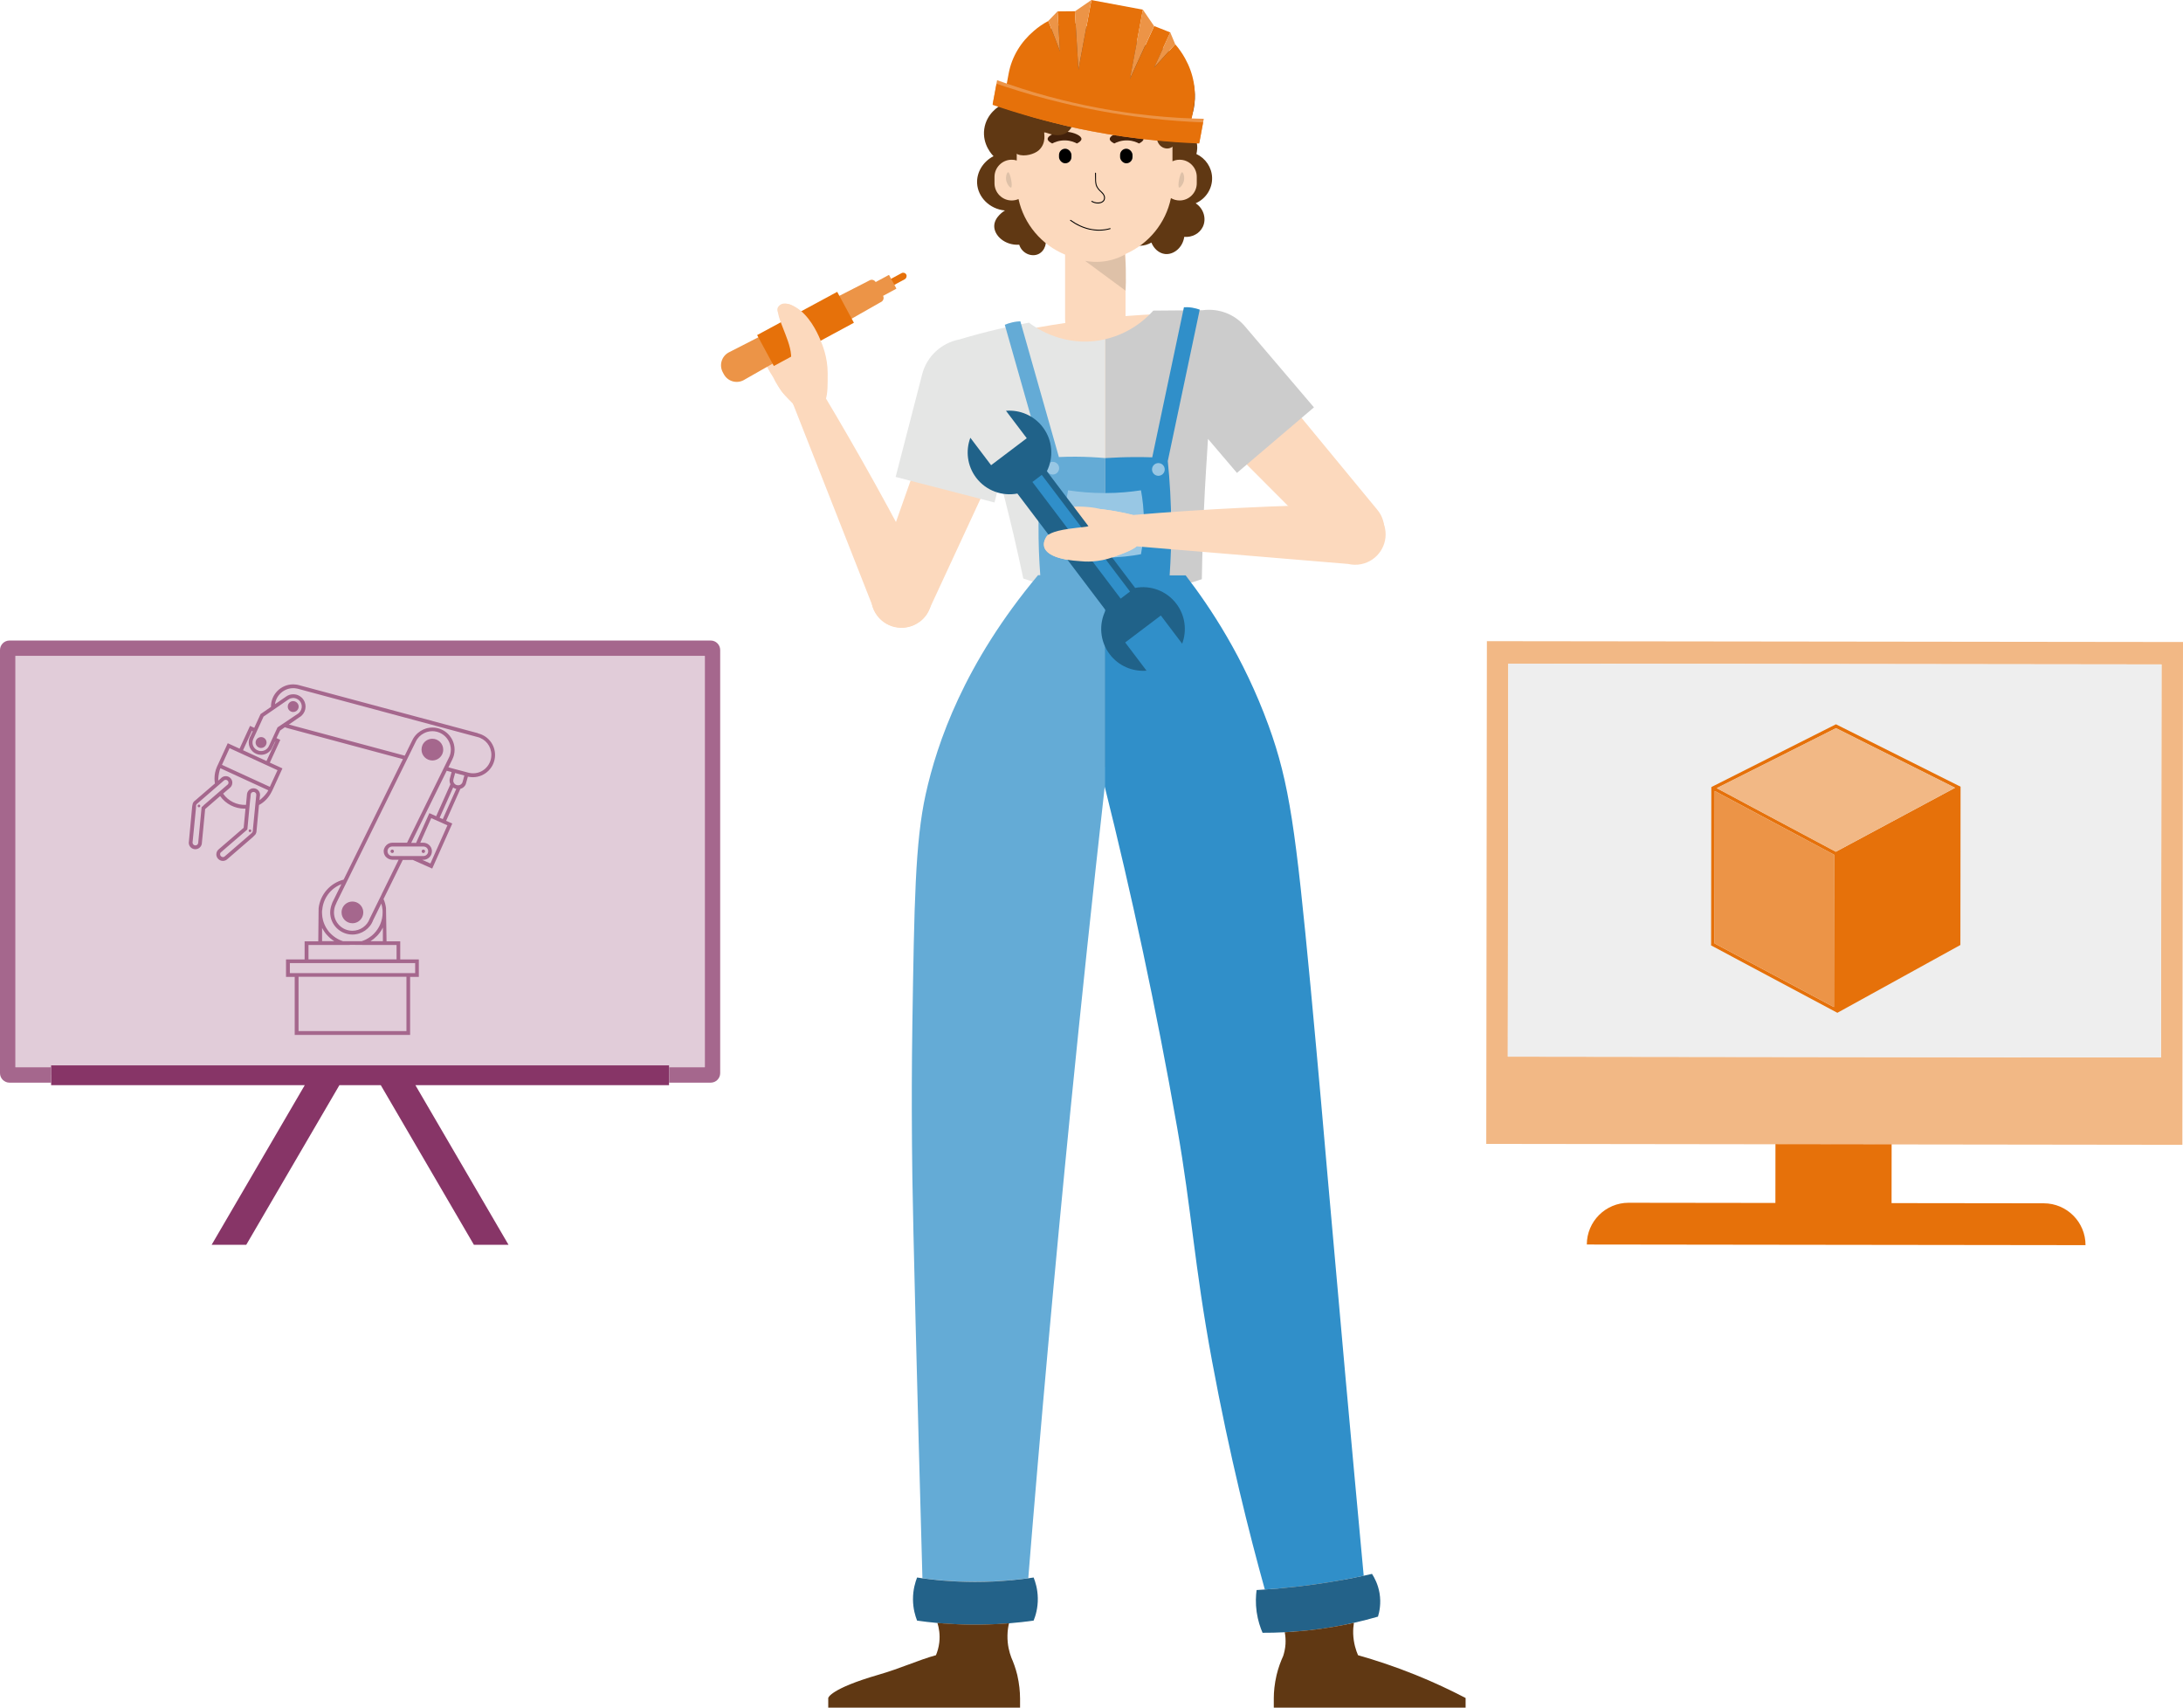 <?xml version="1.0" encoding="UTF-8"?>
<svg id="G-0104_BUW_Dr_M" xmlns="http://www.w3.org/2000/svg" viewBox="0 0 693.77 542.71">
  <defs>
    <style>
      .cls-1 {
        fill: #eee;
      }

      .cls-1, .cls-2, .cls-3, .cls-4, .cls-5, .cls-6, .cls-7, .cls-8, .cls-9, .cls-10, .cls-11, .cls-12, .cls-13, .cls-14, .cls-15, .cls-16, .cls-17, .cls-18, .cls-19, .cls-20 {
        stroke-width: 0px;
      }

      .cls-2 {
        fill: #42210b;
      }

      .cls-3 {
        fill: #a5678d;
      }

      .cls-4 {
        fill: #308fc9;
      }

      .cls-5 {
        fill: #206289;
      }

      .cls-6 {
        fill: #dec1a8;
      }

      .cls-7 {
        fill: #64abd6;
      }

      .cls-8 {
        fill: #e6710a;
      }

      .cls-9 {
        fill: #873567;
      }

      .cls-10 {
        fill: #000;
      }

      .cls-11 {
        fill: #fcd9bd;
      }

      .cls-12 {
        fill: #236289;
      }

      .cls-13 {
        fill: #ec9447;
      }

      .cls-14 {
        fill: #e5e6e5;
      }

      .cls-15 {
        fill: #98c7e4;
      }

      .cls-16 {
        fill: #603813;
      }

      .cls-17 {
        fill: #ccc;
      }

      .cls-18 {
        fill: #e1ccd9;
      }

      .cls-19 {
        fill: #dec1a8;
      }

      .cls-20 {
        fill: #f2b885;
      }
    </style>
  </defs>
  <g id="Gesicht">
    <g id="Haare">
      <path class="cls-16" d="M331.87,74.6c1.2,2.38.2,5.16-1.82,6.13-2.19,1.05-5.26-.17-6.13-2.95-4.6.25-7.94-2.9-7.95-5.9,0-2.96,3.25-4.9,3.41-4.99-4.89-.43-8.62-4.26-8.85-8.63-.19-3.49,1.87-6.9,5.22-8.63-.35-.35-3.63-3.67-2.95-8.63.69-4.98,4.79-7.29,5.21-7.53.3-1.86,1.21-5.85,4.39-9.61,2.24-2.64,4.71-4.11,6.28-4.89.02-.44.41-6.79,5.9-9.99,4.12-2.4,9.41-2.05,13.39.91,1.98-2.3,5.08-3.28,7.95-2.5,3.15.86,5.44,3.69,5.68,7.04,1.3-.12,8.1-.64,13.17,4.09,5.44,5.08,6.67,14.15,2.49,21.97.58.44,2.32,1.87,2.98,4.42.46,1.79.17,3.29-.02,4.03,2.95,1.39,4.89,4.29,4.99,7.49.12,3.49-1.96,6.74-5.22,8.17,2.58,1.69,3.49,4.96,2.27,7.49-1.02,2.12-3.39,3.41-5.9,3.18-.5,3.5-3.43,5.76-6.13,5.45-1.87-.22-3.52-1.66-4.31-3.63-2.16,1.22-4.69,1.38-6.36.23-2.46-1.69-3.14-6.27-.23-9.76-9.91.23-19.83.45-29.74.68l2.27,6.36Z"/>
    </g>
    <g id="Kopf">
      <path class="cls-11" d="M380.34,56.21v2.04c0,3-2.45,5.46-5.45,5.46-1,0-1.95-.27-2.76-.75-1.64,7.98-7.14,14.59-14.44,17.77.01.1.01.18.01.27v20.47c0,5.28-4.32,9.6-9.6,9.6s-9.61-4.32-9.61-9.6v-20.55c-7.43-3.07-13.07-9.66-14.8-17.66-.67.29-1.41.45-2.17.45-3,0-5.46-2.46-5.46-5.46v-2.04c0-2.99,2.46-5.45,5.46-5.45.56,0,1.1.08,1.61.25v-5.02c0-13.6,11.13-24.73,24.75-24.73,6.81,0,12.99,2.78,17.47,7.26,4.49,4.49,7.27,10.67,7.27,17.47v5.27c.69-.32,1.46-.5,2.27-.5,1.5,0,2.87.61,3.85,1.6.99.99,1.6,2.35,1.6,3.85Z"/>
    </g>
    <g id="Augenbrauen">
      <path class="cls-2" d="M361.99,45.6c-.66-.36-1.91-.91-3.56-.98-2.07-.09-3.63.62-4.31.98-1.18-.6-1.44-1.08-1.44-1.44.02-1.23,3.31-2.56,6.28-2.27,2,.19,4.47,1.18,4.46,2.27,0,.56-.67,1.05-1.44,1.44Z"/>
      <path class="cls-2" d="M342.26,45.6c-.66-.36-1.91-.91-3.56-.98-2.07-.09-3.63.62-4.31.98-1.18-.6-1.44-1.08-1.44-1.44.02-1.23,3.31-2.56,6.28-2.27,2,.19,4.47,1.18,4.46,2.27,0,.56-.67,1.05-1.44,1.44Z"/>
    </g>
    <g id="Augen">
      <rect class="cls-10" x="336.56" y="47.26" width="3.95" height="4.64" rx="1.98" ry="1.98"/>
      <rect class="cls-10" x="355.97" y="47.26" width="3.95" height="4.64" rx="1.98" ry="1.98"/>
    </g>
    <g id="Schatten">
      <path class="cls-19" d="M357.41,80.96c-1.28.69-3.22,1.54-5.71,1.98-2.88.51-5.3.25-6.84-.04,4.29,3.16,8.57,6.32,12.86,9.49.05-1.1.07-2.04.09-2.73.02-1.29,0-2.18-.02-3.95-.02-1.49-.04-1.85-.06-2.14-.08-1.09-.21-1.99-.32-2.6Z"/>
      <path class="cls-6" d="M375.68,54.74c.38,0,.93,1.55.51,2.97-.3,1.01-1.12,2.03-1.45,1.89-.63-.26.27-4.87.94-4.86Z"/>
      <path class="cls-6" d="M320.38,54.74c-.38,0-.93,1.55-.51,2.97.3,1.01,1.12,2.03,1.45,1.89.63-.26-.27-4.87-.94-4.86Z"/>
    </g>
    <g id="Nase">
      <path class="cls-10" d="M348.9,64.67c-.66,0-1.35-.19-2-.55-.07-.04-.1-.13-.06-.2.04-.07.13-.1.2-.06.92.51,1.96.64,2.78.36.45-.16.79-.43.92-.74.33-.78.05-1.57-.86-2.4l-.12-.11c-.44-.4-1.17-1.08-1.52-2.16-.12-.37-.16-.93-.19-1.3v-.16c-.01-.45-.02-.81-.03-1.17,0-.36-.01-.72-.01-1.16,0-.08.07-.15.15-.15s.15.07.15.15c0,.43,0,.79.01,1.16,0,.36.01.72.01,1.16v.15c.04.36.08.89.19,1.24.32,1,.99,1.62,1.44,2.03l.12.11c1.01.92,1.32,1.82.94,2.73-.16.39-.57.72-1.1.91-.32.11-.67.17-1.03.17Z"/>
    </g>
    <g id="Mund">
      <path class="cls-10" d="M349.26,73.3c-1.02,0-2.05-.12-3.08-.35-2.09-.48-4.13-1.42-6.05-2.81-.07-.05-.08-.14-.03-.21s.14-.08.21-.03c1.88,1.36,3.88,2.29,5.94,2.76,2.22.5,4.41.46,6.52-.14.08-.02.16.02.18.1.02.08-.02.16-.1.18-1.17.33-2.37.5-3.58.5Z"/>
    </g>
    <g id="Haare-2" data-name="Haare">
      <path class="cls-16" d="M377.58,43.33c-.78,2.15-2.71,3.44-4.81,3.2-1.49,1.24-3.67.68-4.62-1-.86-1.48-.61-3.56.69-4.67-2.13,1.67-4.96,1.65-7.03-.02-2.46-1.98-2.65-5.29-2.66-5.63-.29-.16-3.44-1.96-4.5-5.96-.79.13-1.68.12-2.6-.08,1.18,2.9.24,6.26-2.26,8.1-2.57,1.87-6.15,1.73-8.56-.38.23,3.32-1.58,5.16-3.09,5.71-2.91,1.06-5.28-.53-6.25-.53-.23,0,.87,3.28-1.74,5.67-1.37,1.25-4.54,2.15-6.65,1.33-1.23-.53-3.71-1.84-4.92-3.56-3.52-5.04,1.89-13.58,4.97-17.77,2.09-2.83,4.55-4.56,6.32-5.57-.25-2.95,1.43-5.67,4-6.62,2.99-1.11,6.59.39,8.01,3.58,1.06-2.56,3.73-4.05,6.35-3.62,2.85.47,5,3.09,4.87,6.12.86.17,1.61.47,2.26.85.6-1.17,1.24-1.86,1.34-1.96.1-.3,1.13-3.42,3.82-4.02,2.63-.59,5.76,1.46,7.06,5.06.47.04,4.87.47,7.63,4.91,3.07,4.96,1.21,10.24,1.1,10.53,1.53,1.7,2.04,4.23,1.29,6.33Z"/>
    </g>
  </g>
  <g id="Körper">
    <g id="Körper-2" data-name="Körper">
      <path class="cls-11" d="M434.08,177.04c-3.57,1.52-7.52.74-10.22-1.7-.25-.21-.48-.48-.69-.72-.08-.05-.16-.14-.22-.2-13.72-13.75-27.43-27.51-41.13-41.25-1.93,16.65-3.87,33.3-5.79,49.93,5.04,10.08,10.08,20.17,15.12,30.25,0,.01.01.01.01.02.14.19.27.37.38.6.25.38.55.87.87,1.39,5.85,9.29,18.02,40.91,19.63,102.76.23,9.23.42,21.68.25,36.45,0,.08,0,.16-.01.24,0,.02.01.04,0,.06,0,.06,0,.11-.01.17,0,.02,0,.05.01.07,3.77,30.31,7.18,61.58,10.09,93.75,2.36,26.14,4.3,51.75,5.86,76.77-4.78.24-9.56.47-14.34.7-7.63-22.68-14.95-48.42-20.91-76.95-7.11-34.09-10.87-65.42-12.68-92.95.04.19.08.37.13.56-.05-.35-.1-.69-.12-1.05h.01c-.01-.11-.01-.23-.02-.33-.01.11,0,.23.01.33h-.05c.01.17.02.32.04.49-8.66-37.43-17.28-74.86-25.95-112.29-.24-.14-.45-.31-.64-.5h-6.41s-.01.01-.01.01c-5.35,38.06-10.7,76.16-16.05,114.22,1.15,27.66.64,59.39-3.12,94.23-1.36,12.56-2.72,20.11-4.92,36.12-2.17,15.86-3.95,28.78-5.11,37.11-.02.24-.06.5-.11.8-5.87-.08-11.74-.15-17.6-.23,0-.26.02-.54.06-.8-.79-23.05-1.33-46.54-1.59-70.48-.36-32.4-.17-64.03.47-94.84-.01-.1-.02-.18-.02-.28-.02-.26-.05-.54-.06-.81s-.02-.55-.02-.82c-1.46-11.61-2.25-21.25-2.74-27.99,0,0-5.74-81.54,13.63-114.33,0,0,.47-.78.84-1.59v-.02c.14-.16.29-.32.44-.47l-.12-.1,19.37-30.28c-3.92-13.41-7.85-26.81-11.78-40.22-7.76,16.76-15.54,33.52-23.31,50.29-.04.08-.07.19-.13.27-.12.29-.25.61-.41.91-1.7,3.21-5.15,5.29-9.02,5.09-5.33-.29-9.4-4.84-9.11-10.15.05-.87.2-1.71.49-2.51,0,0,.07-.21.11-.32,8.2-23.3,16.43-46.57,24.66-69.85.13-.3.23-.62.33-.91.02-.06.02-.11.06-.17,1.23-2.96,3.51-5.35,6.34-6.75.24-.12.49-.24.75-.33,1.29-.33,2.62-.66,3.96-.98,10.25-2.45,21.83-4.63,34.6-6.09,13.79-1.56,26.42-1.99,37.54-1.82-.05.43-.1.85-.14,1.28,1.58.72,3.01,1.74,4.2,3.05.05.04.06.08.11.13.19.24.41.5.62.74,15.72,19.06,31.42,38.09,47.13,57.16.06.08.2.26.2.26.55.66.98,1.4,1.33,2.2,2.09,4.9-.18,10.56-5.08,12.66Z"/>
    </g>
    <g id="Oberteil">
      <path class="cls-17" d="M417.58,129.46l-24.47,20.83-9.21-10.81c-.12,1.97-.23,3.77-.33,5.41-.13,1.95-.38,5.71-.66,10.95-.51,9.72-.81,19.15-.96,28.23-6.41,2.19-16.33,4.71-28.59,4.62-.7,0-1.42-.04-2.13-.06v-80.83c8.85-2.04,14.07-7.69,15.29-9.09,5.24-.05,10.49-.1,15.73-.13.01,0,.02-.01.04-.01,4.87-.62,9.96,1.13,13.36,5.14l21.93,25.75Z"/>
      <path class="cls-14" d="M351.23,107.81v80.83c-11.08-.32-20.04-2.7-26.02-4.78-.96-4.53-1.99-9.17-3.08-13.87,0,0-1.97-8.42-4.18-16.77-.04-.13-.07-.28-.11-.41l-1.78,6.88-31.42-8.12,8.44-32.66c1.5-5.8,6.23-9.95,11.78-11.02,3.94-1.18,8.13-2.32,12.55-3.34,3.3-.76,6.51-1.43,9.6-2.01,1.64,1.25,9.47,6.99,20.67,5.88,1.25-.14,2.42-.33,3.55-.61Z"/>
    </g>
    <g id="Hosenanzug">
      <g id="Links">
        <path class="cls-7" d="M351.23,145.6v45.01h-.14v59.39c-3.81,33.95-7.45,68.25-10.9,102.91-4.98,50.2-9.45,99.75-13.4,148.64-1.74.25-3.59.47-5.52.63-3.52.33-7.36.54-11.43.54-3.57-.01-6.95-.17-10.1-.43-2.32-.2-4.53-.45-6.59-.74-1.78-63.69-2.95-110.82-3.2-127.44-.11-7.46-.14-14.48-.14-14.48-.06-8.62-.06-20.33.14-33.97.61-38.7.88-58.06,4.24-73.25,3.61-16.3,12.21-41.55,35.71-69.63h.7c-.37-4.92-.58-10.21-.55-15.81.04-7.79.56-14.94,1.33-21.34l-12.05-42.41c.62-.27,1.41-.55,2.34-.76,1-.24,1.9-.32,2.6-.35,4.08,14.38,8.17,28.76,12.25,43.14,1.76-.08,3.57-.12,5.46-.11,3.3.02,6.39.19,9.26.44Z"/>
        <path class="cls-12" d="M329.82,507.8c.07,3.22-.73,5.76-1.33,7.23-2.44.35-5.04.64-7.81.86-.43.05-.86.07-1.3.1-3.25.25-6.71.37-10.35.35-3.12-.02-6.08-.16-8.9-.37-.74-.05-1.48-.11-2.2-.18-2.27-.2-4.43-.47-6.47-.75-.56-1.41-1.3-3.77-1.31-6.78-.01-3.08.75-5.51,1.31-6.93.55.08,1.11.17,1.68.25,2.07.29,4.28.54,6.59.74,3.15.26,6.53.42,10.1.43,4.07,0,7.91-.2,11.43-.54,1.92-.17,3.77-.38,5.52-.63.59-.08,1.15-.17,1.71-.25.56,1.4,1.27,3.64,1.33,6.49Z"/>
      </g>
      <g id="Rechts">
        <path class="cls-4" d="M433.38,500.77c-2.16.47-4.41.91-6.71,1.33-2.95.54-6.01,1.03-9.17,1.47-3.61.5-7.09.9-10.45,1.19-1.73.16-3.42.29-5.08.39-4.91-17.64-11.18-42.48-16.77-72.57-5.73-30.92-6.43-47.6-11.1-74.24-6.75-38.45-14.58-74.62-23.01-108.35v-67.18h.14v-37.23c3.12-.2,6.43-.32,9.92-.32,1.72,0,3.4.02,5.04.08,3.37-15.9,6.71-31.8,10.07-47.7.72-.04,1.62-.02,2.64.14.94.16,1.74.39,2.38.62l-10.15,48.12c.64,6.25,1.05,13.08,1.09,20.45.04,5.59-.16,10.9-.5,15.88,1.7,0,3.39.01,5.09.01,7.68,9.96,18.44,26.02,26.36,47.76,6.66,18.32,8.62,33.35,13.33,82.93,1.34,14.27,2.44,26.48,3.31,36.22.68,7.86,1.43,16.46,2.13,24.32,3.71,42.22,7.52,84.44,11.45,126.66Z"/>
        <path class="cls-12" d="M437.92,513.77c-2.35.68-4.9,1.35-7.62,1.96-.87.2-1.76.39-2.66.57-2.56.51-5.24.99-8.06,1.37-2.85.39-5.61.68-8.24.87-1.03.08-2.04.14-3.02.19-2.48.13-4.85.18-7.07.17-.69-1.59-1.48-3.85-1.88-6.63-.39-2.81-.25-5.22-.02-6.95.86-.05,1.74-.1,2.63-.17,1.66-.11,3.34-.24,5.08-.39,3.36-.3,6.84-.69,10.45-1.19,3.16-.44,6.22-.93,9.17-1.47,2.3-.42,4.55-.86,6.71-1.33.9-.19,1.77-.38,2.64-.59.76,1.18,1.9,3.26,2.39,6.1.57,3.34-.06,6.07-.49,7.48Z"/>
      </g>
      <circle class="cls-15" cx="368.14" cy="149.19" r="2.02"/>
      <circle class="cls-15" cx="334.58" cy="148.79" r="2.02"/>
      <path class="cls-15" d="M362.62,176.13c-3.15.59-7,1.06-11.39,1.07-4.56.01-8.55-.47-11.79-1.07-.58-2.82-1.05-6.38-1.03-10.5.03-3.82.48-7.13,1.03-9.81,3.36.51,7.32.89,11.76.88,4.29,0,8.14-.38,11.41-.88.52,2.82.94,6.29.93,10.25,0,3.88-.42,7.28-.93,10.06Z"/>
    </g>
    <g id="Unterarme">
      <path class="cls-11" d="M292.37,197.53c-4.22,3.25-10.28,2.45-13.53-1.77-.88-1.15-1.48-2.45-1.78-3.77v-.02c-8.4-21.33-16.79-42.66-25.18-64-.02.01-.06.01-.08.02-.7-.62-1.45-1.33-2.17-2.15-1.84-2.08-3.07-4.16-3.88-5.88-1.76-2.71-2.78-4.91-3.38-6.38-.45-1.11-.91-2.44-.29-3.34.19-.28.47-.5.88-.67,1.4-.55,4.1,1.6,6.37,4.11,1.06,1.17,3.19-3.09,2.44-6.04-1.43-5.54-6.43-8.28-4.14-10.5,2.7-2.62,9.15,2.7,12.34,9.6,2.16,4.69,2.66,8.84,2.7,10.44.08,3.31-.55,6.03-1.13,7.85,5.51,9.2,11.02,18.75,16.53,28.65,5.86,10.56,11.37,20.91,16.54,31.04l.07.1c.2.39.41.79.6,1.18.04.07.07.16.11.23,1.64,3.92.53,8.6-3,11.31Z"/>
      <path class="cls-11" d="M432.6,179.29c-1.42.29-2.85.24-4.17-.07h-.02l-67.18-5.59c-1.48,1.24-3.99,2.15-7.39,3.39-4.87,1.78-9.04,1.49-10.69,1.31-.67-.08-10.59-.43-11.35-4.79-.26-1.48.63-2.77.82-3.03.33-.47,1.35-1.65,7.27-2.48,3.22-.44,5.95-.53,5.95-.81,0-.08-.25-.17-.35-.18-3.37-.49-6.44-1.93-6.43-3.43,0-.45.3-1.21.48-1.47.62-.92,1.91-1.17,3.12-1.16,4.68.06,7.15.81,7.15.81,1.41.17,2.87.37,4.38.63,2.07.36,4.02.78,5.84,1.23v.02c11.14-.93,22.63-1.7,34.46-2.28,12.06-.6,23.78-.96,35.16-1.12l.11-.02c.44,0,.88-.01,1.33-.01h.25c4.24.26,7.94,3.33,8.83,7.69,1.05,5.22-2.35,10.31-7.57,11.36Z"/>
    </g>
    <g id="Schuhe">
      <path class="cls-16" d="M324.18,539.61v3.09h-60.96v-3.09s.5-2.89,15.96-7.37c7.12-2.05,12.61-4.65,18.21-6.2.01.01.04.01.05.01.45-1.08.88-2.45,1.07-4.07.29-2.47-.1-4.62-.59-6.21.72.07,1.46.13,2.2.18,2.82.21,5.78.35,8.9.37,3.64.02,7.11-.1,10.35-.35.44-.02.87-.05,1.3-.1-.26,1.11-.47,2.41-.49,3.89-.06,3.02.63,5.42,1.18,6.89h-.01c.69,1.56,1.41,3.48,1.95,5.68.64,2.82.87,5.33.87,7.26Z"/>
      <path class="cls-16" d="M465.78,539.61v3.09h-60.96v-3.09c0-1.93.23-4.44.88-7.26.57-2.4,1.37-4.47,2.11-6.09.33-1.03.63-2.28.73-3.73.08-1.4-.02-2.68-.24-3.8.98-.05,1.99-.11,3.02-.19,2.63-.19,5.39-.48,8.24-.87,2.82-.38,5.51-.86,8.06-1.37.91-.18,1.79-.37,2.66-.57-.17,1.02-.26,2.19-.23,3.48.11,3.02.92,5.39,1.54,6.82,5.6,1.58,11.73,3.61,18.21,6.22,5.88,2.37,11.2,4.88,15.96,7.37Z"/>
    </g>
  </g>
  <g id="Werkzeug">
    <path class="cls-5" d="M331.42,135.78c-2.85-3.77-7.33-5.59-11.71-5.23l6.6,8.72-11.33,8.57-6.6-8.72c-1.54,4.12-1.01,8.92,1.84,12.69,3.16,4.17,8.3,5.96,13.11,5.04l28.05,37.08c-2.2,4.38-1.88,9.81,1.28,13.98,2.85,3.77,7.33,5.59,11.71,5.23l-6.78-8.96,11.33-8.57,6.78,8.96c1.54-4.12,1.01-8.92-1.84-12.69-3.16-4.17-8.3-5.96-13.11-5.04l-28.05-37.08c2.2-4.38,1.88-9.81-1.28-13.98Z"/>
    <rect class="cls-4" x="341.75" y="147.37" width="3.73" height="46.49" transform="translate(-33.35 241.84) rotate(-37.11)"/>
    <path class="cls-11" d="M349.83,161.79c1.4.16,2.86.37,4.38.63,2.07.36,4.02.77,5.84,1.23.12,1.6.28,3.26.49,4.97.21,1.73.44,3.4.7,5.01-1.48,1.25-3.99,2.15-7.39,3.39-4.88,1.78-9.05,1.5-10.7,1.31-.67-.07-10.59-.42-11.35-4.79-.25-1.47.64-2.77.83-3.03.34-.47,1.35-1.65,7.27-2.48,3.56-.5,5.38-.53,5.95-.81,2.27-1.13,3.39-3.54,3.98-5.42Z"/>
  </g>
  <g id="Helm">
    <path class="cls-8" d="M379.34,34.34l-.85,4.54c-5.72-.39-11.91-1.01-18.5-1.95-.1,0-.2-.02-.29-.04-.89-.12-1.8-.26-2.73-.4-.96-.15-1.91-.3-2.9-.47-.13,0-.26-.03-.41-.06-1.91-.31-3.86-.66-5.83-1.04-1.4-.26-2.78-.55-4.15-.82h0s-.24-.06-.24-.06c-.95-.19-1.89-.4-2.82-.6s-1.84-.42-2.75-.63c-.16-.03-.31-.06-.46-.1-6.38-1.49-12.3-3.12-17.7-4.81l.84-4.52c1.01-5.44,3.94-10.12,8.06-13.6,1.37-1.19,2.9-2.24,4.55-3.12l3.72,9.67-.68-11.1-.1-1.61,5.5-.05v.06s1.13,18.55,1.13,18.55l4.13-22.16,16.35,3.05-4.1,21.99,7.68-16.75.02-.04,5.11,2.03-.67,1.45-4.44,9.7,6.68-7.39c1.21,1.41,2.27,2.92,3.14,4.51,2.66,4.78,3.74,10.27,2.71,15.77Z"/>
    <path class="cls-13" d="M382.57,37.76l-1.41,7.54c-1.16-.03-2.34-.06-3.53-.11-.78-.03-1.57-.07-2.37-.1-.81-.04-1.62-.08-2.43-.13-1.63-.1-3.31-.22-5-.37-.86-.07-1.71-.15-2.58-.24-.87-.09-1.74-.17-2.62-.26-1.76-.2-3.56-.42-5.38-.68h-.02c-.52-.06-1.03-.14-1.56-.22h-.06s-.26-.14-.26-.14l-.05.08c-.93-.14-1.87-.27-2.81-.43-.35-.07-.73-.12-1.1-.19h-.02c-1.49-.24-2.99-.52-4.5-.81-.92-.17-1.83-.36-2.75-.55-.42-.08-.85-.18-1.27-.26-.91-.21-1.81-.39-2.69-.6v-.04s-.08.02-.08.02h-.03c-.56-.15-1.1-.27-1.65-.39-1.12-.26-2.2-.54-3.3-.82-1.08-.28-2.15-.55-3.2-.84-2.32-.62-4.55-1.26-6.71-1.95-2.19-.67-4.32-1.37-6.37-2.07-1.15-.38-2.26-.78-3.35-1.17l1.41-7.54c1.09.39,2.2.79,3.35,1.17,5.37,1.87,11.27,3.64,17.63,5.2.16.05.3.07.46.1.91.23,1.82.45,2.75.66.93.21,1.87.42,2.82.62l.24.05v.02c1.36.27,2.74.57,4.15.83,1.96.39,3.92.73,5.83,1.03.14.03.27.05.41.06.99.17,1.94.31,2.9.45.93.14,1.84.27,2.73.38.1.02.19.04.29.04,6.61.86,12.83,1.34,18.58,1.55,1.19.03,2.37.07,3.54.1Z"/>
    <path class="cls-8" d="M382.36,38.89l-1.25,6.71c-1.16-.05-2.33-.1-3.52-.17-.78-.04-1.57-.09-2.36-.14-.81-.05-1.62-.1-2.42-.17-1.63-.12-3.3-.27-4.99-.43-.85-.08-1.7-.17-2.57-.26-.87-.09-1.73-.19-2.61-.29-1.76-.21-3.55-.45-5.37-.72h-.02c-.52-.07-1.03-.14-1.56-.23h-.06s-.26-.13-.26-.13l-.05.07c-.93-.14-1.87-.28-2.8-.44-.35-.07-.73-.12-1.1-.19h-.02c-1.49-.25-2.99-.53-4.5-.81-.92-.17-1.83-.36-2.75-.55-.42-.08-.85-.18-1.27-.25-.91-.2-1.81-.39-2.69-.59v-.04s-.08.02-.08.02h-.03c-.56-.14-1.1-.26-1.65-.38-1.12-.26-2.2-.53-3.3-.8-1.08-.27-2.15-.54-3.2-.81-2.32-.6-4.56-1.22-6.72-1.87-2.2-.64-4.33-1.31-6.39-1.98-1.15-.36-2.26-.74-3.36-1.11l1.25-6.71c1.1.37,2.21.75,3.36,1.11,5.39,1.77,11.3,3.48,17.67,5,.16.05.3.07.46.1.91.22,1.82.44,2.75.65.93.21,1.87.42,2.82.61l.24.05v.02c1.36.27,2.74.56,4.15.82,1.96.38,3.92.73,5.83,1.04.14.03.27.05.41.06.99.17,1.94.31,2.9.46.92.14,1.83.28,2.73.39.1.02.19.04.29.04,6.61.9,12.81,1.46,18.54,1.76,1.19.06,2.36.11,3.52.16Z"/>
    <path class="cls-13" d="M346.86,0l-4.13,22.16-1.13-18.55c1.76-1.21,3.5-2.4,5.26-3.61Z"/>
    <path class="cls-13" d="M336.88,16.31l-3.72-9.67c.97-1.01,1.96-2.03,2.94-3.04l.1,1.61.68,11.1Z"/>
    <path class="cls-13" d="M366.78,8.29l-7.68,16.75,4.1-21.99c1.19,1.74,2.38,3.5,3.58,5.24Z"/>
    <path class="cls-13" d="M373.48,14.05l-6.68,7.39,4.44-9.7.67-1.45c.52,1.25,1.05,2.51,1.57,3.76Z"/>
  </g>
  <g id="Stift">
    <rect class="cls-8" x="283.5" y="85.21" width="2.19" height="7.75" rx="1.09" ry="1.09" transform="translate(227.76 -203.66) rotate(61.63)"/>
    <path class="cls-13" d="M284.82,91.77l-4.17,2.26c.36.69.1,1.55-.6,1.92l-.48.26c-14.42,8.21-28.83,16.4-43.23,24.6-2.26,1.22-5.09.38-6.31-1.89l-.32-.6c-1.23-2.27-.38-5.09,1.87-6.31,14.76-7.55,29.52-15.11,44.29-22.66l.49-.26c.69-.37,1.54-.13,1.93.55l4.17-2.25s.1,0,.11.04l2.28,4.22s.01.1-.04.11Z"/>
    <rect class="cls-8" x="250.4" y="90.07" width="11.17" height="28.92" transform="translate(226.34 -170.38) rotate(61.63)"/>
    <path class="cls-11" d="M247.09,121.93c.29.74.78,1.8,1.66,2.85.43.52.77.81,1.13,1.16.75.72,1.77,1.81,2.87,3.42,1.49-.46,3.06-.91,4.72-1.33,1.71-.43,3.37-.79,4.94-1.09.66-1.88.64-4.64.63-8.38-.02-5.17-1.69-9.03-2.46-10.87-.86-2.04-3.42-7.55-7.72-10.07-.92-.54-2.75-1.58-4.19-.82-.65.34-.97.92-1.07,1.1-.83,1.52.04,3.22,2,8.31,1.09,2.84,2.2,5.89,1.74,8.95-.01.07-.02.16-.05.29-.59,3.12-2.49,5.17-4.2,6.47Z"/>
  </g>
  <g id="Icon">
    <g id="Tafel">
      <polygon class="cls-18" points="223.99 208.46 223.99 339.17 212.62 339.17 212.62 341.62 16.25 341.62 16.25 339.17 4.9 339.17 4.9 208.46 223.99 208.46"/>
      <polygon class="cls-9" points="212.62 338.58 212.62 344.86 132.01 344.86 161.61 395.6 150.61 395.6 121.01 344.86 107.87 344.86 78.26 395.6 67.26 395.6 96.86 344.86 16.25 344.86 16.25 338.58 212.62 338.58"/>
      <path class="cls-3" d="M228.88,206.58v134.47c0,1.66-1.35,3.02-3.01,3.02h-13.24v-4.9h11.37v-130.72H4.9v130.72h11.36v4.9H3.02c-1.67,0-3.02-1.36-3.02-3.02v-134.47c0-1.66,1.35-3.02,3.02-3.02h222.85c1.66,0,3.01,1.36,3.01,3.02Z"/>
      <g id="Krahn">
        <path class="cls-3" d="M140.86,238.23c0,.55-.13,1.09-.38,1.59h-.01c-.57,1.13-1.78,1.86-3.06,1.86-1.9,0-3.45-1.55-3.45-3.45,0-.5.11-.99.31-1.46.57-1.22,1.8-1.99,3.14-1.99,1.9,0,3.45,1.55,3.45,3.45Z"/>
        <path class="cls-3" d="M125.2,270.54c0,.3-.24.55-.54.55s-.55-.25-.55-.55.25-.54.55-.54.54.24.54.54Z"/>
        <path class="cls-3" d="M135.09,270.54c0,.3-.24.55-.54.55s-.55-.25-.55-.55.25-.54.55-.54.54.24.54.54Z"/>
        <path class="cls-3" d="M94.92,224.55c0,.57-.29,1.11-.76,1.43-.27.19-.62.3-.98.3-.43,0-.84-.16-1.16-.45-.37-.32-.57-.79-.57-1.28,0-.57.27-1.11.74-1.43.19-.13.41-.23.64-.27,1.04-.22,2.09.63,2.09,1.71Z"/>
        <path class="cls-3" d="M84.72,235.96c0,.3-.08.6-.23.85-.31.55-.88.9-1.52.9-.96,0-1.74-.79-1.74-1.74,0-.2.05-.41.12-.6.24-.68.9-1.13,1.62-1.13.96,0,1.74.78,1.74,1.73Z"/>
        <path class="cls-3" d="M115.45,289.95c0,.55-.12,1.08-.37,1.57-.58,1.16-1.77,1.89-3.08,1.89-1.91,0-3.45-1.54-3.45-3.45,0-.31.04-.62.12-.92.06-.2.13-.39.21-.57.57-1.19,1.79-1.96,3.12-1.96,1.54,0,2.91,1.04,3.33,2.53.08.3.12.61.12.92Z"/>
        <path class="cls-3" d="M151.93,233.02l-57-15.3-.25-.06c-.08-.02-.16-.04-.23-.05-.18-.04-.37-.06-.55-.07-.24-.04-.49-.05-.73-.05-3.88,0-7.05,3.17-7.05,7.06v.1l-3.31,2.28-2.01,4.37-1.34-.61-3.32,7.23-3.76-1.72-3.06,6.68c-.04.07-.07.13-.1.2l-.27.59c-.51,1.17-.78,2.45-.78,3.74,0,.53.05,1.05.13,1.58l-6.26,5.4c-.23.14-.42.33-.56.54-.24.33-.3.73-.38,1.21-.02.12-.04.21-.04.27-.35,3.69-.68,7.38-1.03,11.07-.02.1-.04.21-.04.32,0,1.16.94,2.09,2.09,2.09s2.09-.93,2.09-2.08l1.03-10.68,4.76-4.13c1.78,2.51,4.66,4,7.79,4,.1,0,.18,0,.27-.01l-.58,6.08-7.81,6.74-.02.02c-.54.39-.86,1.02-.86,1.68,0,1.15.94,2.09,2.09,2.09.57,0,1.11-.24,1.49-.63l7.89-6.82c.3-.3.61-.6.91-.9.1-.13.2-.32.29-.56.08-.26.11-.48.11-.64.25-2.6.49-5.22.74-7.82l.04-.39c1.76-.93,3.12-2.4,4-4.18.07-.13.13-.25.2-.38l.18-.38,3.07-6.7-4-1.84,3.32-7.23-1.21-.55c.38-.8.76-1.61,1.15-2.41l1.53-1.06c.07.05.16.08.24.11.12.04.24.07.36.11l.12.04s.01,0,.02.01c.02,0,.1.02.14.04l36.63,9.84c-6.28,12.77-12.56,25.52-18.85,38.29-4.3,1.1-7.42,4.69-7.95,9.08-.04,3.5-.07,7.01-.11,10.52h-4.34v5.77h-5.91v5.55h2.76v18.44h36.68v-18.44h2.77v-5.55h-5.91v-5.77h-4.35c-.06-3.51-.12-7.02-.17-10.52-.11-1.03-.38-1.98-.79-2.91l6.12-12.43h3.19l6.16,2.75,6.38-14.31-1.96-.87,4.53-10.16c.24-.06.45-.16.66-.27.48-.3.84-.7,1.05-1.19l.68-2.42c.1.02.2.05.3.06.42.08.85.12,1.28.12,3.88,0,7.05-3.17,7.05-7.05,0-3.3-2.23-6.11-5.41-6.87ZM64.74,255.95l-.66.57-.1.94-.98,10.32c0,.49-.41.9-.9.9s-.9-.41-.9-.9c0-.05.01-.11.01-.16l1.02-10.28h0c.01-.23.02-.45.05-.67,0-.19.01-.37.02-.56,0-.3.16-.59.45-.78l.84-.72,4.98-4.31.25-.22.13-.11h0s.88-.76.88-.76l.37-.32.84-.73s.08-.1.14-.13c.05-.05.11-.08.17-.11.11-.06.25-.08.38-.08.06,0,.12,0,.18.01.18.04.33.13.45.25.17.16.26.38.26.63h0c0,.07-.01.16-.04.23h0c-.02.08-.05.16-.1.23-.01.02-.04.06-.06.08l-7.72,6.66ZM81.44,252.74l-.12,1.18-.17,1.68-.08.86-.62,6.33-.07.74-.04.51c0,.25-.11.49-.29.64l-.36.33-.63.55-7.55,6.52c-.11.12-.33.3-.66.3-.49,0-.9-.41-.9-.9,0-.31.14-.57.41-.74l.27-.18v-.06l7.23-6.23.54-.47.21-.23.1-.97.54-5.74.14-1.47.13-1.34.04-.31.1-1.02v-.14c0-.5.39-.9.9-.9.31,0,.59.16.74.39.07.08.11.19.13.31h0c0,.07.01.13.01.19v.13ZM82.89,253.98c-.14.12-.29.23-.42.33v-.02l.12-1.25c.05-.17.05-.32.05-.43,0-1.17-.91-2.09-2.08-2.09s-2.09.94-2.1,2.2l-.13,1.41h0s-.16,1.66-.16,1.66h-.01c-2.87.13-5.61-1.21-7.25-3.56l.6-.53.3-.25,1.16-.99.23-.22.11-.1c.11-.12.2-.25.27-.39h0c.08-.14.14-.29.18-.44.05-.18.08-.38.08-.56,0-1.16-.94-2.09-2.09-2.09-.64,0-1.23.29-1.62.76l-.78.67c0-.19.01-.41.02-.64.07-1.07.31-2.45.67-3.3l15.24,7.01c-.49.99-1.47,2.04-2.39,2.82ZM88.2,244.77l-2.44,5.29-15.22-6.99,2.42-5.3,2.68,1.23,9.63,4.42,2.93,1.35ZM84.69,241.85l-7.45-3.43,2.82-6.14.25.12-.72,1.55c-.35.6-.54,1.29-.54,2.01,0,2.16,1.76,3.92,3.92,3.92.37,0,.74-.05,1.09-.16.11-.02.23-.06.33-.11.14-.05.27-.12.42-.19t.02-.01c.13-.07.26-.14.38-.24.32-.22.61-.49.85-.8h0c.06-.07.11-.13.16-.2.41-.84.81-1.67,1.22-2.51l.07.04-2.82,6.15ZM88.2,231.16c-.44.98-.9,1.96-1.35,2.93-.39.86-.79,1.71-1.18,2.57l-.25.51c-.45.93-1.4,1.52-2.45,1.52-.47,0-.91-.12-1.29-.33h-.01c-.85-.45-1.42-1.35-1.42-2.39,0-.35.06-.68.2-1.01,0-.02.01-.05.02-.08.05-.11.1-.23.17-.35l1.25-2.71,1.87-4.09,2.45-1.68,5.41-3.73c.12-.08.23-.16.36-.22.12-.06.26-.12.39-.16.13-.05.27-.07.42-.08.12-.02.25-.04.38-.04h.3c.07.02.14.04.21.06.01.01.02.01.04.01.14.01.29.06.42.12.04.01.07.02.1.04.11.04.2.08.29.14.07.02.13.07.19.12.06.04.12.08.18.13.08.06.16.13.23.2.17.17.31.36.42.56.07.12.13.23.17.35.01.02.02.05.02.07.05.12.08.25.11.38.01.01.01.02.01.04.01.04.01.08.02.13.01.12.02.25.02.38,0,.12-.01.24-.02.36-.06.44-.23.86-.49,1.22-.06.1-.13.18-.21.26-.05.06-.11.12-.17.16l-.25.22s-.01,0-.02.01c-.06.06-.13.1-.2.14-.04.02-.07.04-.11.06-2.08,1.4-4.14,2.79-6.22,4.18ZM102.4,289.24c.29-3.75,2.68-6.94,6.1-8.24-.97,1.96-1.92,3.91-2.89,5.86-.06.19-.12.37-.19.56-.04.1-.07.2-.11.3-.01.04-.02.08-.04.12-.13.43-.23.87-.29,1.33-.02.27-.05.53-.05.8,0,3.88,3.17,7.03,7.05,7.03,2.97,0,5.65-1.88,6.62-4.61l2.59-5.24c.2.67.33,1.37.39,2.09.01.23.02.48.02.73,0,2.63-1.05,5.04-2.81,6.8-.17.17-.36.35-.55.51-.18.16-.38.3-.59.45-.18.12-.36.25-.54.37-.26.17-.54.32-.82.47-.43.2-.88.39-1.36.55h-5.92c-.47-.14-.92-.35-1.35-.55-.18-.1-.36-.19-.53-.29-.11-.06-.21-.13-.32-.2-.04-.01-.06-.05-.1-.05-.14-.11-.29-.2-.42-.3-.14-.11-.27-.2-.41-.31-.13-.1-.25-.2-.37-.32-.13-.1-.25-.22-.36-.33-.22-.2-.41-.41-.59-.63-.06-.07-.12-.16-.18-.23-.12-.17-.24-.3-.35-.47-.05-.06-.1-.13-.13-.2-.1-.14-.19-.3-.27-.44-.08-.13-.16-.27-.23-.42-.24-.45-.43-.93-.6-1.42-.06-.18-.12-.38-.17-.6-.08-.3-.14-.62-.19-.93-.04-.23-.06-.47-.07-.69-.02-.24-.04-.5-.04-.76s.01-.5.02-.73ZM121.68,294.79v4.32h-3.92c.7-.44,1.34-.97,1.91-1.54.17-.16.32-.32.49-.5.02-.05.05-.07.07-.1.14-.17.29-.35.43-.53.29-.39.54-.78.76-1.18.08-.16.17-.31.25-.48ZM102.37,294.91c.14.25.29.51.44.76.1.18.22.35.33.5.01.02.02.05.05.06.08.14.18.26.27.38.05.06.11.13.16.2.13.16.26.3.39.43.31.35.64.67,1.01.99.19.16.38.31.59.45s.41.27.62.42h-3.87v-4.2ZM129.17,327.68h-34.29v-17.25h34.29v17.25ZM131.94,306.08v3.17h-39.82v-3.17h39.82ZM126.03,300.31v4.57h-27.99v-4.57h13.09l.05-.02h1.7l2.27.02h10.89ZM121.27,284.28l-3.76,7.64c-.82,2.32-3.05,3.88-5.52,3.88-3.22,0-5.85-2.62-5.85-5.84,0-.24.02-.45.05-.7.07-.63.25-1.27.55-1.88l.3-.7,3.71-7.54,21.38-43.44h0c.56-1.19,1.5-2.13,2.64-2.69.19-.11.39-.2.61-.27.13-.05.26-.1.39-.13.53-.16,1.07-.24,1.64-.24.45,0,.9.05,1.31.16.14.02.27.06.42.11,1.84.57,3.3,2.03,3.87,3.87.05.14.08.28.11.42.11.42.16.86.16,1.31,0,.22-.01.43-.05.63-.07.69-.27,1.36-.6,1.99l-1.85,3.76-11.41,23.19h-4.71s-.05,0-.07.01c-.18.01-.35.04-.53.07-.96.25-1.68.96-1.98,1.82-.04.12-.07.24-.1.37-.02.14-.04.29-.04.44,0,.18.02.35.06.51.02.17.08.33.14.49.05.12.12.24.18.36.06.1.13.19.19.29.51.61,1.27,1.03,2.14,1.06h2.04l-5.43,11.04ZM142.92,248.54c.04.24.12.48.23.69l-4.53,10.16-2.17-.97-4.22,9.46c-.51-.01-1.04-.01-1.55-.01l11.25-22.84.04-.08,1.55.41-.54,1.98c-.07.27-.11.5-.11.72,0,.17.01.35.05.48ZM128.62,272.05v.02s-.07-.02-.07-.02h-3.88c-.84,0-1.52-.68-1.52-1.52,0-.21.04-.42.12-.6.07-.18.18-.33.32-.48.27-.26.64-.43,1.08-.43h.6s3.01-.01,3.01-.01h5.43s.85.01.85.01c.22,0,.42.04.6.12.18.07.35.18.48.31.14.14.25.3.32.48.07.18.12.38.12.6,0,.84-.68,1.52-1.52,1.52h-5.94ZM142.19,262.3l-5.4,12.12-2.63-1.17h.39c1.49,0,2.71-1.22,2.71-2.71,0-.12-.01-.24-.02-.36-.01-.06-.02-.13-.04-.19-.01-.1-.04-.19-.07-.29-.02-.07-.05-.13-.07-.19-.05-.11-.1-.2-.14-.3-.08-.13-.17-.26-.26-.37,0-.01-.01-.01-.01-.02-.1-.11-.19-.22-.3-.3-.08-.08-.18-.16-.29-.23-.02-.02-.06-.05-.11-.07-.11-.06-.23-.12-.35-.18h-.01c-.32-.14-.67-.22-1.04-.22h-.99l3.49-7.82,1.09.48,3.18,1.42.87.39ZM140.72,260.32l-1-.44,4.29-9.61c.1.06.19.12.3.18.08.05.18.1.27.13.01,0,.04.01.05.02.1.02.19.06.3.08.02.01.06.01.08.02l-4.29,9.61ZM147.26,247.63l-.23.81c-.08.38-.32.7-.68.92-.16.1-.35.17-.54.19-.22.02-.42.01-.61-.04-.37-.08-.68-.31-.9-.63,0-.01-.01-.01-.01-.02-.12-.17-.18-.35-.22-.54-.01-.08-.02-.17-.02-.26,0-.12.02-.25.07-.48l.2-.73.32-1.18,2.93.79-.32,1.17ZM148.99,245.59c-.16-.04-.3-.07-.45-.12-.23-.06-.47-.12-.69-.18l-4.02-1.07-1.31-.36h-.01l1.21-2.44h0c.12-.25.23-.5.32-.76.05-.12.1-.25.13-.38.04-.13.07-.26.11-.39,0-.01.01-.02.01-.02.12-.54.18-1.07.18-1.62s-.06-1.08-.18-1.59c-.05-.17-.1-.33-.14-.5-.13-.44-.31-.86-.53-1.27-.21-.39-.47-.76-.75-1.11-.29-.36-.62-.68-.97-.97-.35-.29-.72-.54-1.11-.75-.41-.22-.82-.39-1.27-.53-.17-.05-.33-.1-.5-.14-.51-.12-1.04-.18-1.59-.18-.26,0-.51.01-.76.04-.24.04-.49.07-.73.12h-.01c-.17.04-.32.07-.48.12-.32.1-.62.22-.92.35-.3.14-.6.3-.87.47-.27.18-.54.37-.79.58-.13.11-.25.22-.37.33-.6.57-1.09,1.25-1.46,2.02l-2.41,4.91-36.82-9.89,3.25-2.25c.16-.08.31-.18.45-.29.14-.11.29-.22.41-.35.75-.73,1.19-1.73,1.19-2.81,0-1-.37-1.92-1-2.63-.08-.08-.17-.17-.25-.25-.33-.32-.74-.57-1.18-.76h-.01c-.33-.13-.68-.23-1.06-.26-.13-.01-.26-.02-.41-.02-.81,0-1.59.24-2.23.7l-3.58,2.46c.42-3.21,3.51-5.63,6.88-4.99.13.02.26.05.38.08h.01l56.99,15.31c2.66.62,4.51,2.96,4.51,5.7,0,3.65-3.33,6.58-7.15,5.7Z"/>
        <circle class="cls-3" cx="79.45" cy="264.02" r=".42"/>
        <circle class="cls-3" cx="63.23" cy="256.13" r=".42"/>
      </g>
    </g>
    <g id="PC">
      <g id="Form">
        <path class="cls-20" d="M472.54,203.76l-.2,159.77,91.91.12,36.92.05,92.4.12.2-159.79-221.23-.27ZM686.79,336.06l-207.58-.26.16-124.89,207.58.26-.16,124.89Z"/>
        <path class="cls-8" d="M662.78,395.71l-158.48-.2c0-7.32,5.95-13.27,13.28-13.27h.02l46.63.06.02-18.7,36.92.05-.02,18.7,48.37.06c7.33.01,13.28,5.96,13.27,13.3Z"/>
        <rect class="cls-1" x="520.62" y="169.69" width="124.9" height="207.59" transform="translate(308.85 856.21) rotate(-89.93)"/>
      </g>
      <g id="Würfel">
        <path class="cls-8" d="M622.51,249.73l-39.03-19.55-39.05,19.67-.56.29v.64l-.07,49.68,40.13,21.41,39.09-21.55.06-49.66v-.66l-.56-.29ZM582.83,320.05l-37.94-20.24.06-48.43,37.94,20.26-.06,48.42ZM583.44,270.68h-.01l-37.84-20.2,37.9-19.07,37.84,18.95-37.88,20.32Z"/>
        <polygon class="cls-20" points="621.33 250.36 583.44 270.68 583.43 270.68 545.6 250.48 583.49 231.41 621.33 250.36"/>
        <polygon class="cls-13" points="582.89 271.63 582.83 320.05 544.89 299.81 544.95 251.38 582.89 271.63"/>
      </g>
    </g>
  </g>
</svg>